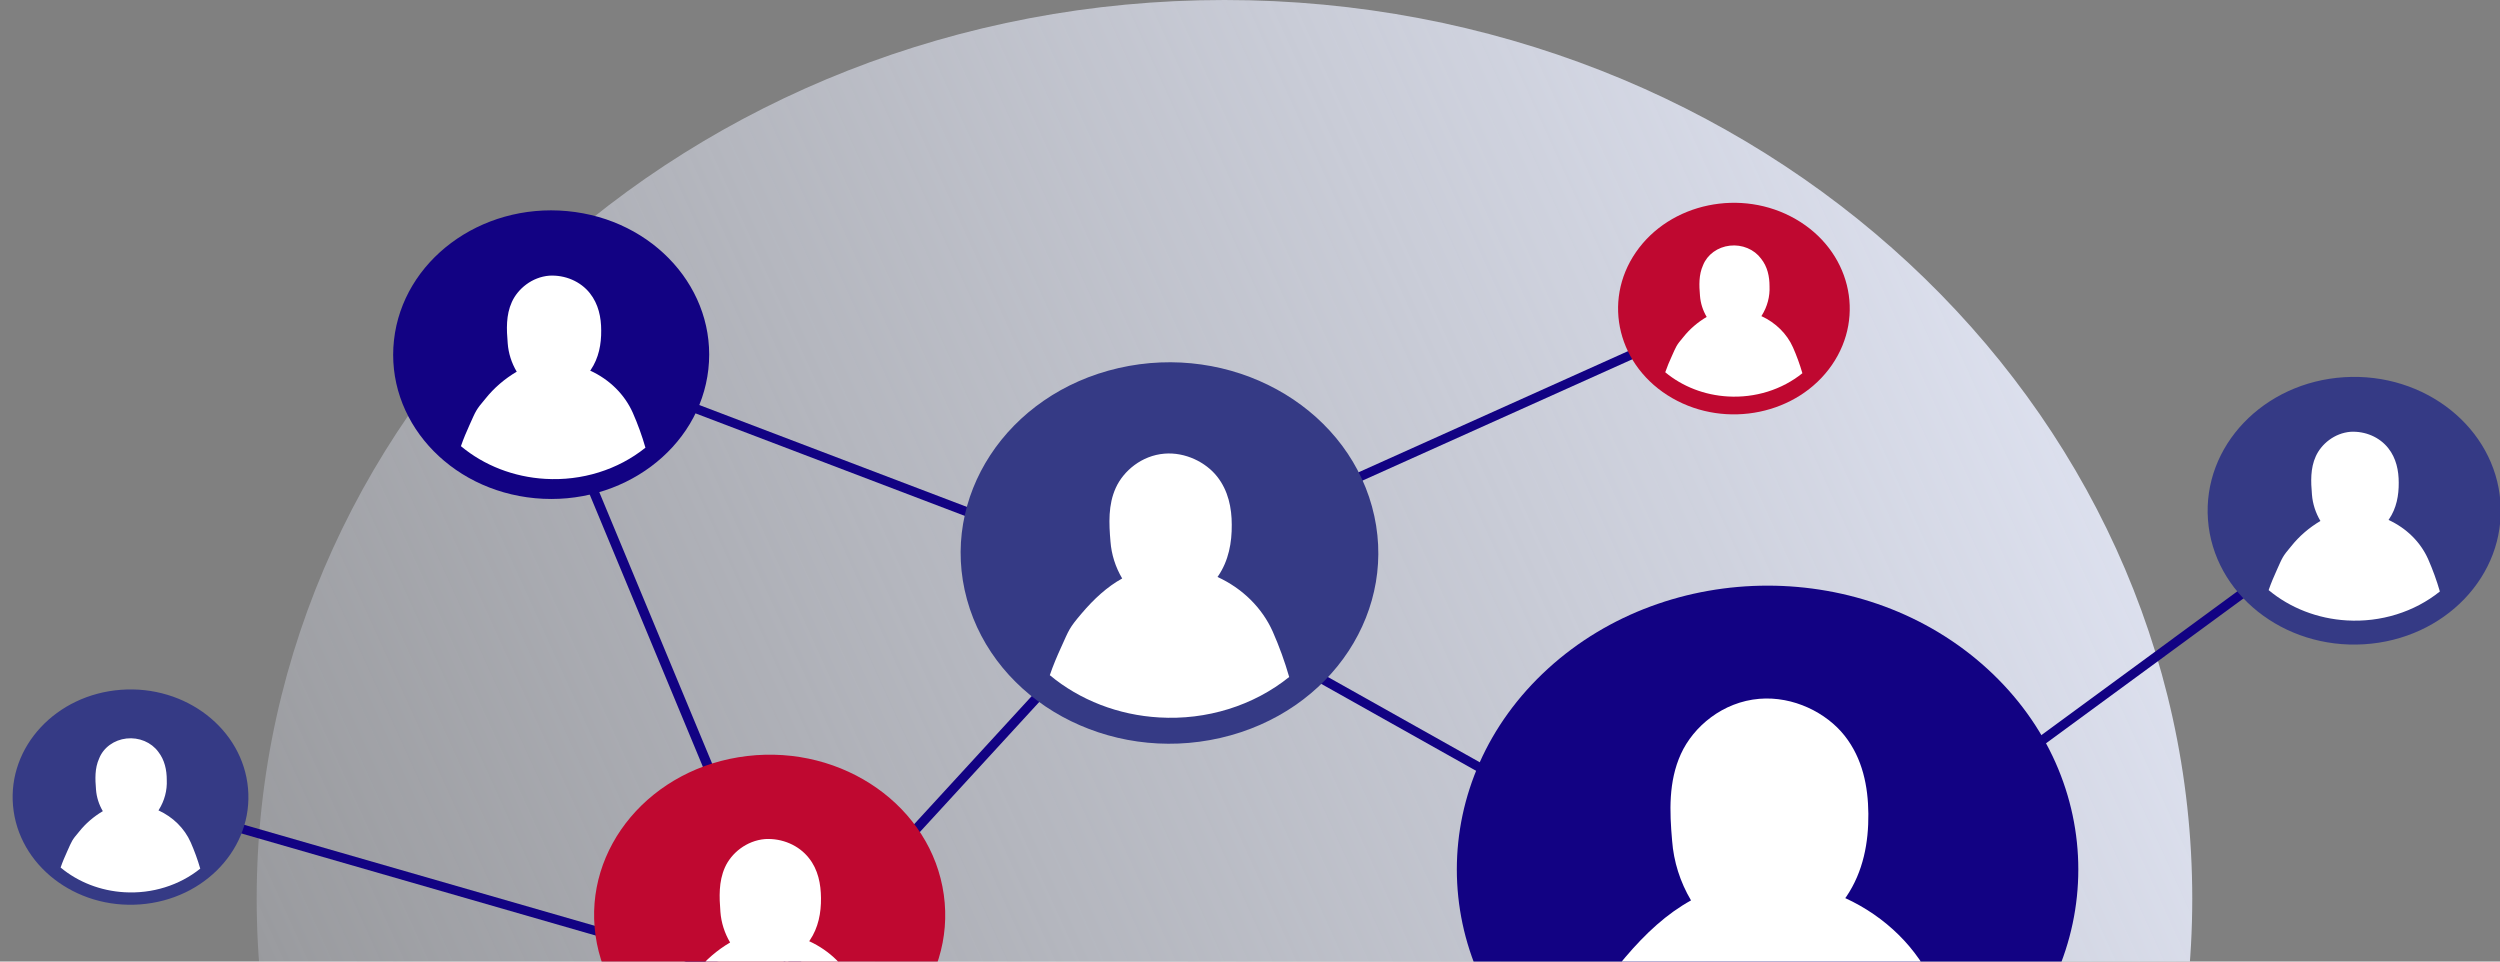 <svg width="338" height="130" viewBox="0 0 338 130" fill="none" xmlns="http://www.w3.org/2000/svg">
<rect x="0" y="0" width="338" height="130" fill="#808080" stroke="none"/>
<path d="M165.548 243C237.811 243 296.393 188.603 296.393 121.5C296.393 54.397 237.811 0 165.548 0C93.284 0 34.703 54.397 34.703 121.5C34.703 188.603 93.284 243 165.548 243Z" fill="url(#paint0_linear_405_14252)"/>
<path d="M154.291 77.983L106.008 130.591L107.034 131.376L155.316 78.768L154.291 77.983Z" fill="#120283"/>
<path d="M17.84 107.14L17.437 108.305L106.163 133.87L106.566 132.705L17.84 107.14Z" fill="#120283"/>
<path d="M18.948 122.275C27.721 121.619 34.25 114.592 33.532 106.579C32.814 98.567 25.12 92.604 16.347 93.26C7.574 93.915 1.044 100.942 1.762 108.955C2.481 116.967 10.175 122.931 18.948 122.275Z" fill="#353A85"/>
<path d="M73.017 47.277L71.766 47.711L105.987 130.03L107.238 129.596L73.017 47.277Z" fill="#120283"/>
<path d="M74.252 47.033L73.737 48.161L154.549 78.928L155.064 77.801L74.252 47.033Z" fill="#120283"/>
<path d="M234.126 41.172L152.815 77.728L153.406 78.825L234.717 42.268L234.126 41.172Z" fill="#120283"/>
<path d="M155.157 77.847L154.457 78.888L239.935 126.877L240.635 125.836L155.157 77.847Z" fill="#120283"/>
<path d="M317.873 68.658L239.866 125.898L240.704 126.851L318.711 69.611L317.873 68.658Z" fill="#120283"/>
<path d="M164.996 99.77C180.117 96.299 189.293 82.29 185.492 68.481C181.692 54.671 166.353 46.291 151.232 49.762C136.112 53.233 126.935 67.242 130.736 81.051C134.537 94.861 149.876 103.242 164.996 99.77Z" fill="#353A85"/>
<path d="M319.624 87.106C330.542 86.431 338.793 77.802 338.055 67.83C337.316 57.859 327.867 50.323 316.949 50.997C306.031 51.672 297.779 60.302 298.518 70.273C299.257 80.244 308.706 87.781 319.624 87.106Z" fill="#353A85"/>
<path d="M95.771 49.926C96.965 39.206 88.418 29.632 76.681 28.541C64.944 27.451 54.461 35.256 53.267 45.976C52.073 56.695 60.619 66.269 72.356 67.36C84.093 68.451 94.576 60.645 95.771 49.926Z" fill="#120283"/>
<path d="M247.679 49.338C252.285 42.653 250.085 33.823 242.765 29.617C235.445 25.41 225.778 27.419 221.172 34.104C216.566 40.789 218.766 49.619 226.086 53.825C233.405 58.032 243.073 56.023 247.679 49.338Z" fill="#BF0830"/>
<path d="M268.683 144.681C285.09 129.696 285.09 105.402 268.683 90.418C252.276 75.433 225.676 75.433 209.269 90.418C192.862 105.402 192.862 129.696 209.269 144.681C225.676 159.665 252.276 159.665 268.683 144.681Z" fill="#120283"/>
<path d="M107.091 145.212C120.092 143.683 129.274 132.817 127.599 120.944C125.924 109.07 114.027 100.684 101.026 102.213C88.025 103.743 78.843 114.609 80.518 126.482C82.192 138.356 94.09 146.742 107.091 145.212Z" fill="#BF0830"/>
<path d="M16.818 120.631C18.673 120.741 20.533 120.516 22.293 119.968C24.053 119.421 25.677 118.562 27.073 117.441C26.723 116.228 26.29 115.036 25.777 113.873C24.946 112 23.397 110.466 21.42 109.559L21.469 109.496C22.241 108.266 22.614 106.862 22.547 105.447C22.547 104.124 22.272 102.759 21.401 101.645C20.937 101.012 20.29 100.508 19.532 100.19C18.773 99.872 17.933 99.753 17.105 99.845C16.276 99.937 15.492 100.238 14.84 100.713C14.187 101.188 13.692 101.818 13.409 102.535C12.797 103.879 12.862 105.328 12.981 106.759C13.058 107.778 13.372 108.77 13.902 109.67C12.659 110.405 11.574 111.342 10.703 112.435C9.686 113.629 9.728 113.685 9.09 115.095C8.776 115.793 8.467 116.491 8.195 117.29C10.569 119.268 13.611 120.446 16.818 120.631V120.631Z" fill="white"/>
<path d="M73.71 64.742C76.162 64.889 78.621 64.592 80.947 63.869C83.272 63.146 85.419 62.011 87.263 60.528C86.804 58.924 86.233 57.347 85.555 55.809C84.456 53.333 82.409 51.307 79.795 50.109C79.795 50.077 79.841 50.053 79.86 50.025C80.964 48.398 81.301 46.513 81.282 44.674C81.282 42.928 80.922 41.12 79.753 39.644C79.131 38.858 78.301 38.228 77.342 37.814C76.382 37.399 75.324 37.212 74.264 37.27C71.906 37.462 70.01 39.054 69.204 40.827C68.397 42.6 68.481 44.534 68.642 46.412C68.741 47.757 69.157 49.067 69.861 50.252C68.217 51.221 66.782 52.458 65.63 53.903C64.289 55.484 64.342 55.558 63.497 57.418C63.085 58.336 62.672 59.282 62.316 60.322C65.452 62.938 69.472 64.497 73.71 64.742V64.742Z" fill="white"/>
<path d="M102.857 142.992C105.494 143.149 108.139 142.829 110.641 142.05C113.142 141.272 115.451 140.05 117.434 138.454C116.937 136.729 116.323 135.034 115.596 133.379C114.413 130.717 112.211 128.539 109.4 127.249C109.419 127.218 109.446 127.19 109.469 127.159C110.658 125.413 111.021 123.382 110.998 121.406C110.979 119.524 110.616 117.566 109.354 115.999C108.685 115.152 107.793 114.474 106.76 114.027C105.727 113.579 104.587 113.378 103.446 113.44C100.912 113.65 98.859 115.36 98.007 117.28C97.154 119.2 97.242 121.27 97.399 123.284C97.508 124.733 97.955 126.145 98.71 127.424C96.942 128.466 95.4 129.797 94.162 131.351C92.717 133.051 92.778 133.128 91.868 135.131C91.421 136.116 90.978 137.135 90.596 138.255C93.974 141.063 98.299 142.734 102.857 142.992Z" fill="white"/>
<path d="M317.287 83.881C319.563 84.017 321.846 83.741 324.005 83.069C326.164 82.398 328.157 81.344 329.87 79.968C329.441 78.479 328.909 77.016 328.28 75.587C327.256 73.29 325.355 71.409 322.929 70.295C322.929 70.271 322.971 70.246 322.986 70.218C324.014 68.71 324.324 66.962 324.308 65.255C324.308 63.628 323.976 61.956 322.89 60.588C322.313 59.857 321.543 59.272 320.652 58.885C319.76 58.499 318.777 58.325 317.792 58.378C315.606 58.56 313.847 60.036 313.098 61.684C312.349 63.331 312.426 65.122 312.575 66.864C312.674 68.115 313.065 69.333 313.721 70.435C312.195 71.335 310.864 72.484 309.792 73.824C308.55 75.29 308.6 75.36 307.816 77.088C307.434 77.936 307.052 78.816 306.719 79.783C309.629 82.207 313.357 83.653 317.287 83.881V83.881Z" fill="white"/>
<path d="M156.718 96.999C159.898 97.189 163.089 96.803 166.106 95.864C169.123 94.926 171.907 93.453 174.299 91.529C173.701 89.447 172.959 87.4 172.079 85.403C170.651 82.191 167.994 79.561 164.603 78.003C164.629 77.965 164.657 77.929 164.687 77.894C166.12 75.8 166.556 73.336 166.533 70.948C166.533 68.676 166.067 66.337 164.549 64.421C163.032 62.504 160.269 61.101 157.421 61.335C154.363 61.59 151.902 63.653 150.855 65.953C149.808 68.253 149.93 70.77 150.136 73.213C150.268 74.963 150.807 76.666 151.719 78.209C149.708 79.319 147.927 80.945 146.226 82.949C144.525 84.953 144.56 85.096 143.463 87.515C142.924 88.702 142.393 89.93 141.934 91.285C146.007 94.67 151.222 96.686 156.718 96.999Z" fill="white"/>
<path d="M233.614 53.603C235.436 53.71 237.263 53.488 238.991 52.949C240.718 52.41 242.313 51.564 243.682 50.461C243.339 49.275 242.915 48.109 242.413 46.971C241.596 45.132 240.076 43.627 238.136 42.736C238.15 42.715 238.165 42.694 238.182 42.673C238.94 41.468 239.307 40.09 239.24 38.701C239.24 37.399 238.973 36.062 238.094 34.966C237.637 34.347 237.002 33.856 236.259 33.547C235.515 33.237 234.693 33.121 233.882 33.212C233.071 33.302 232.304 33.596 231.664 34.06C231.025 34.525 230.538 35.141 230.258 35.842C229.658 37.158 229.719 38.596 229.838 39.989C229.914 40.99 230.222 41.965 230.744 42.848C229.523 43.566 228.457 44.485 227.602 45.557C226.604 46.733 226.647 46.785 226.02 48.171C225.71 48.849 225.404 49.568 225.141 50.329C227.474 52.27 230.464 53.425 233.614 53.603V53.603Z" fill="white"/>
<path d="M236.706 152.134C241.852 152.443 247.014 151.821 251.895 150.303C256.777 148.786 261.283 146.403 265.154 143.292C264.185 139.925 262.985 136.616 261.561 133.386C259.255 128.192 254.96 123.94 249.476 121.423C249.518 121.364 249.571 121.308 249.61 121.249C251.93 117.838 252.637 113.88 252.602 110.019C252.568 106.347 251.838 102.567 249.392 99.467C246.946 96.367 242.47 94.098 237.868 94.479C232.922 94.887 228.944 98.224 227.254 101.945C225.565 105.666 225.725 109.726 226.069 113.66C226.28 116.487 227.151 119.241 228.626 121.734C225.374 123.528 222.511 126.157 219.748 129.413C216.935 132.726 217.049 132.883 215.28 136.789C214.408 138.713 213.545 140.699 212.795 142.884C219.38 148.364 227.815 151.627 236.706 152.134Z" fill="white"/>
<defs>
<linearGradient id="paint0_linear_405_14252" x1="285.575" y1="5.324" x2="-58.645" y2="161.858" gradientUnits="userSpaceOnUse">
<stop stop-color="#E3E7F6"/>
<stop offset="1" stop-color="#E3E7F6" stop-opacity="0"/>
</linearGradient>
</defs>
</svg>
